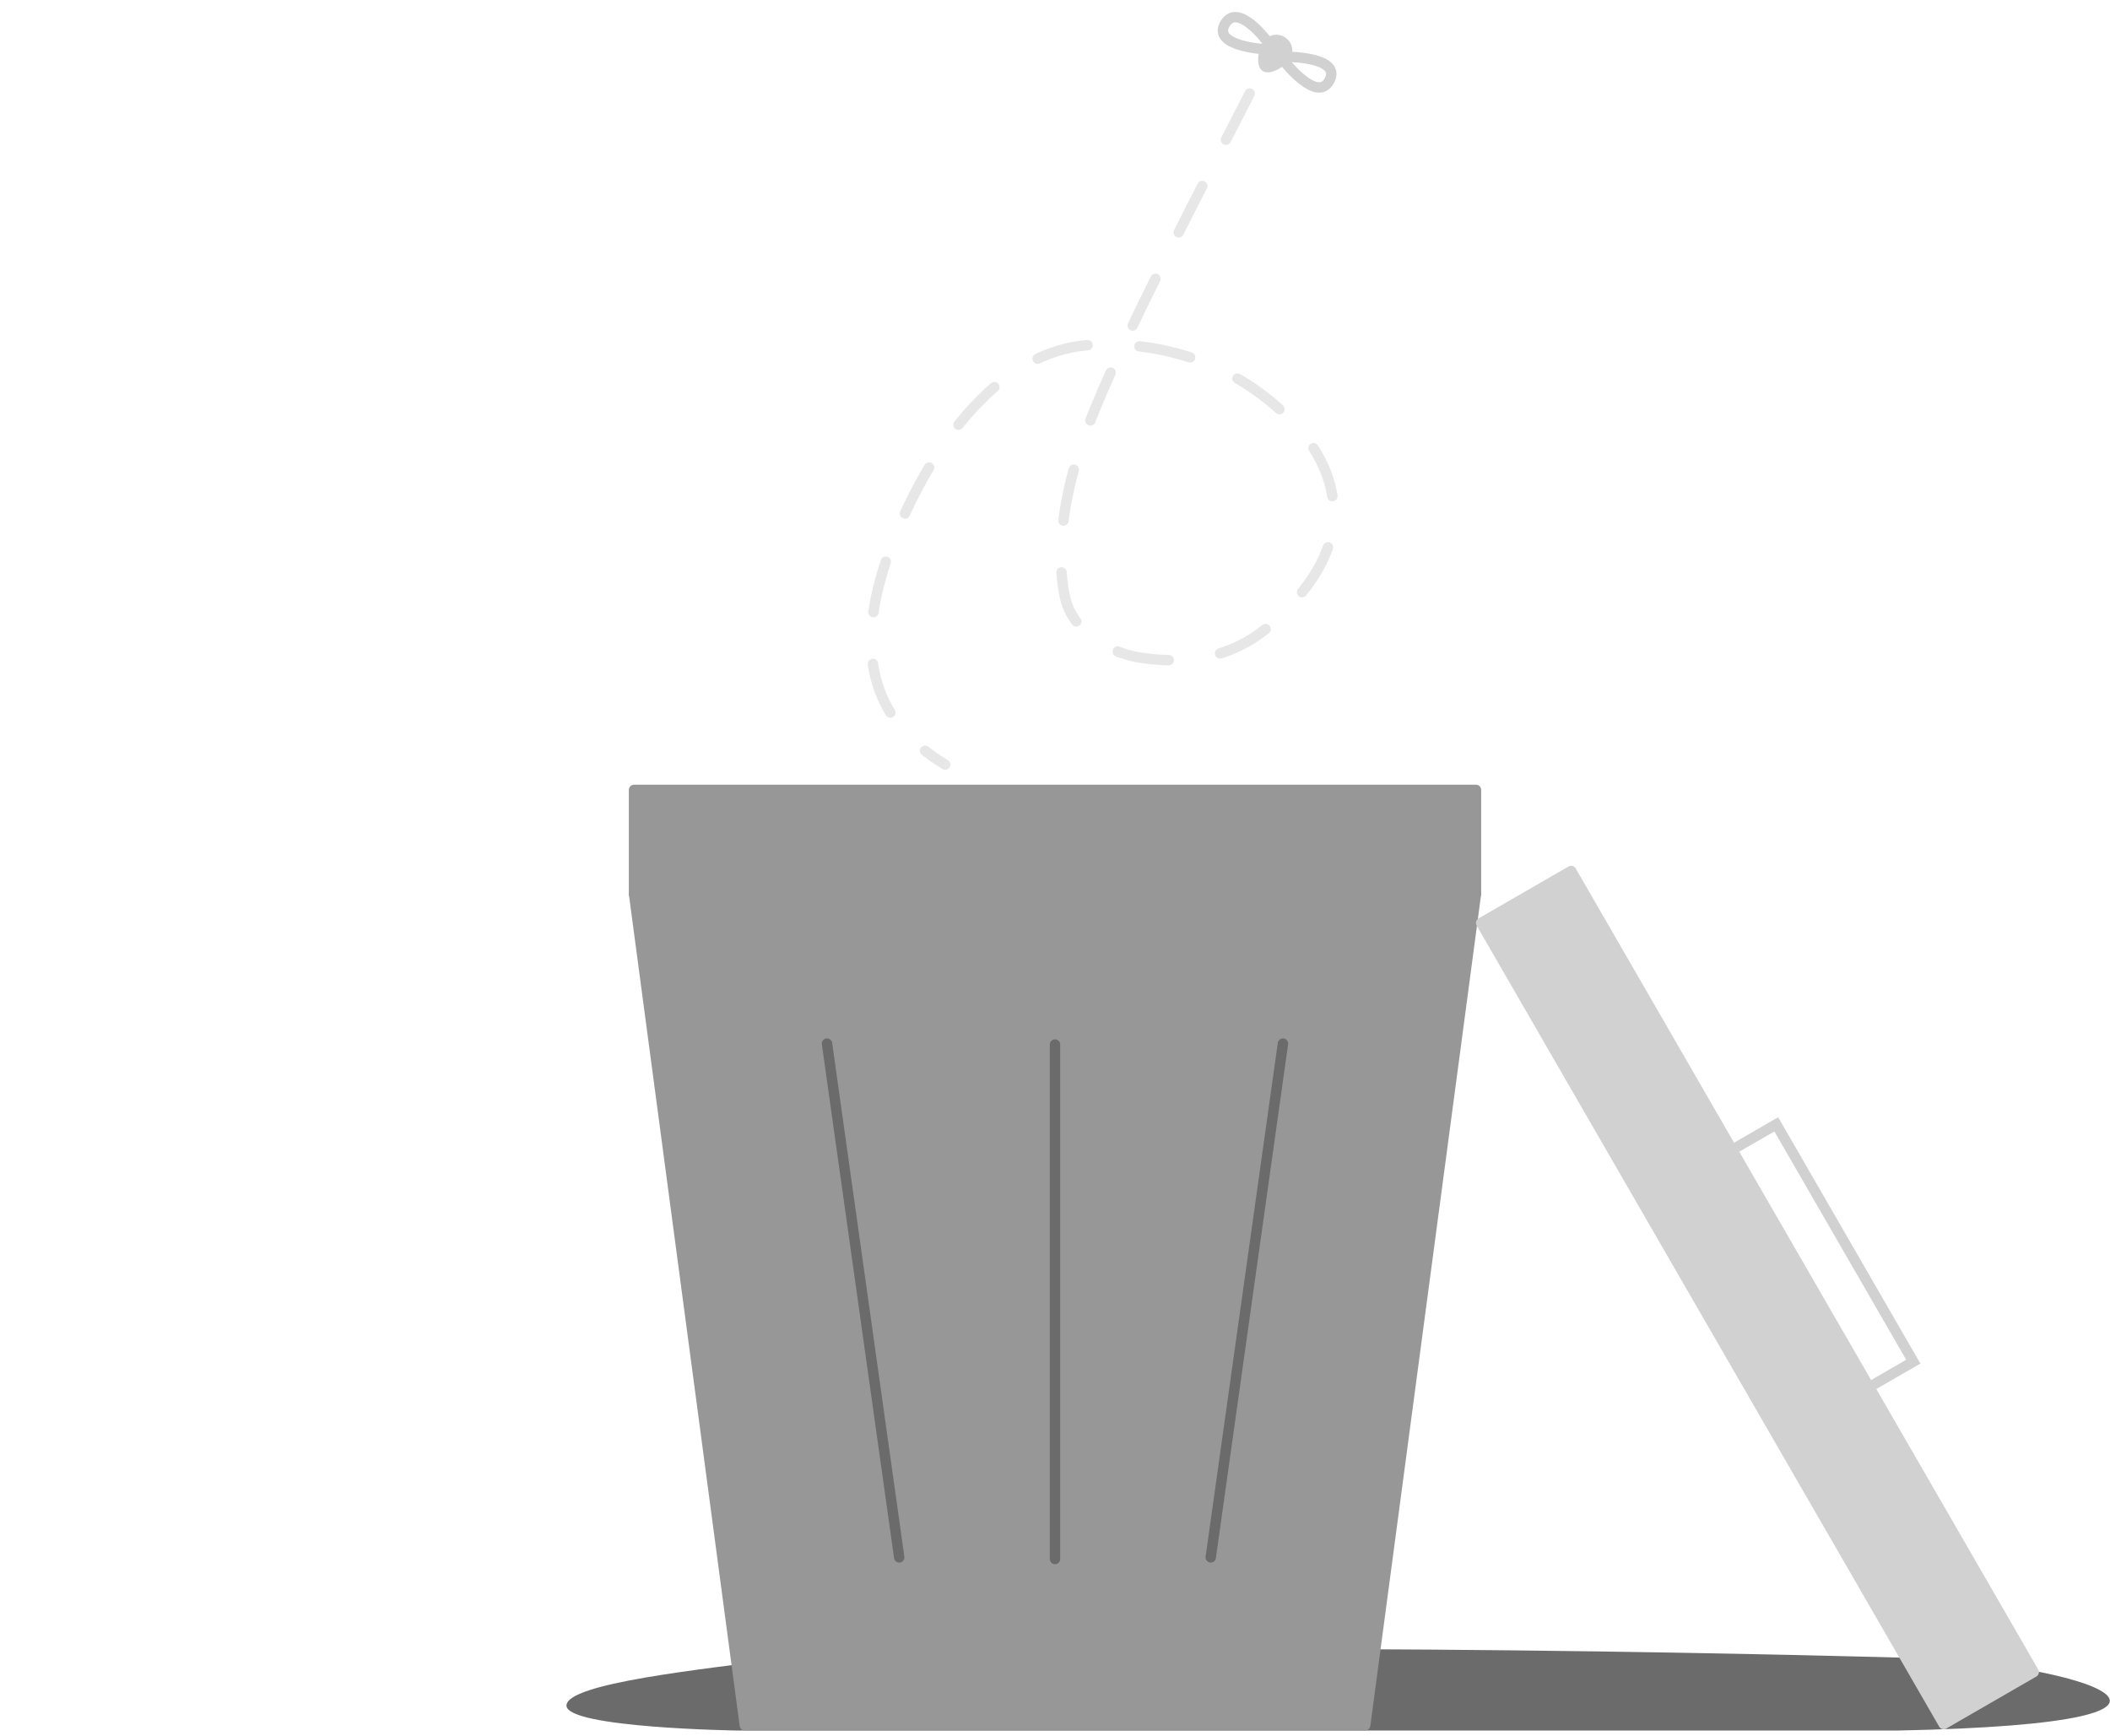 <svg width="203" height="167" viewBox="0 0 203 167" fill="none" xmlns="http://www.w3.org/2000/svg">
<path d="M54.5 164.104C54.5 161.951 67.5 160.604 76 159.505C119 157.604 183.5 159.505 183.5 159.505C199.577 159.903 218.288 165.788 182.5 166.505H71C71 166.505 54.5 166.258 54.5 164.104Z" fill="#6B6B6B"/>
<path d="M71.658 166L61 86H142L131.342 166H71.658Z" fill="#979797" stroke="#979797" stroke-linejoin="round"/>
<rect x="61" y="76" width="81" height="10" fill="#979797" stroke="#979797" stroke-linejoin="round"/>
<rect x="151.16" y="83.8" width="89" height="10" transform="rotate(60 151.16 83.8)" fill="#D1D1D1" stroke="#D1D1D1" stroke-linejoin="round"/>
<rect x="170.892" y="108.178" width="26.368" height="5" transform="rotate(60 170.892 108.178)" stroke="#D1D1D1"/>
<line x1="116.483" y1="149.845" x2="123.431" y2="100.41" stroke="#6B6B6B" stroke-linecap="round" stroke-linejoin="round"/>
<line x1="79.565" y1="100.41" x2="86.512" y2="149.845" stroke="#6B6B6B" stroke-linecap="round" stroke-linejoin="round"/>
<path d="M101.5 100.5L101.5 150" stroke="#6B6B6B" stroke-linecap="round" stroke-linejoin="round"/>
<path d="M120.232 9C116.659 15.979 112.083 24.772 108.694 31.901C106.349 36.836 103.994 41.951 102.878 46.901C102.057 50.539 101.783 54.335 102.458 57.45C103.155 60.66 106.559 62.788 109.695 63.273C113.45 63.854 118.294 63.7 122.398 59.983C125.916 56.798 128.41 53.223 128.321 49.227C128.224 44.948 125.756 41.795 123.15 39.419C118.586 35.257 112.328 32.787 104.962 33.189C95.992 33.678 89.504 43.174 86.092 51.667C81.701 62.595 83.888 69.301 90.937 73.568" stroke="#D1D1D1" stroke-opacity="0.5" stroke-linecap="round" stroke-linejoin="round" stroke-dasharray="5 5"/>
<path d="M121.745 4.743L122.017 4.109C122.017 4.109 119.121 0.127 117.854 2.299C116.587 4.471 121.745 4.743 121.745 4.743Z" stroke="#D1D1D1" stroke-linejoin="round"/>
<path d="M123.839 5.467L123.568 5.919C123.568 5.919 126.735 9.992 127.912 7.729C129.088 5.467 123.839 5.467 123.839 5.467Z" stroke="#D1D1D1" stroke-linejoin="round"/>
<path d="M124.055 5.759C123.568 6.454 122.155 7.302 121.46 6.815C120.766 6.328 121.052 4.691 121.539 3.996C122.026 3.302 122.984 3.133 123.678 3.62C124.373 4.107 124.541 5.065 124.055 5.759Z" fill="#D1D1D1"/>
</svg>
